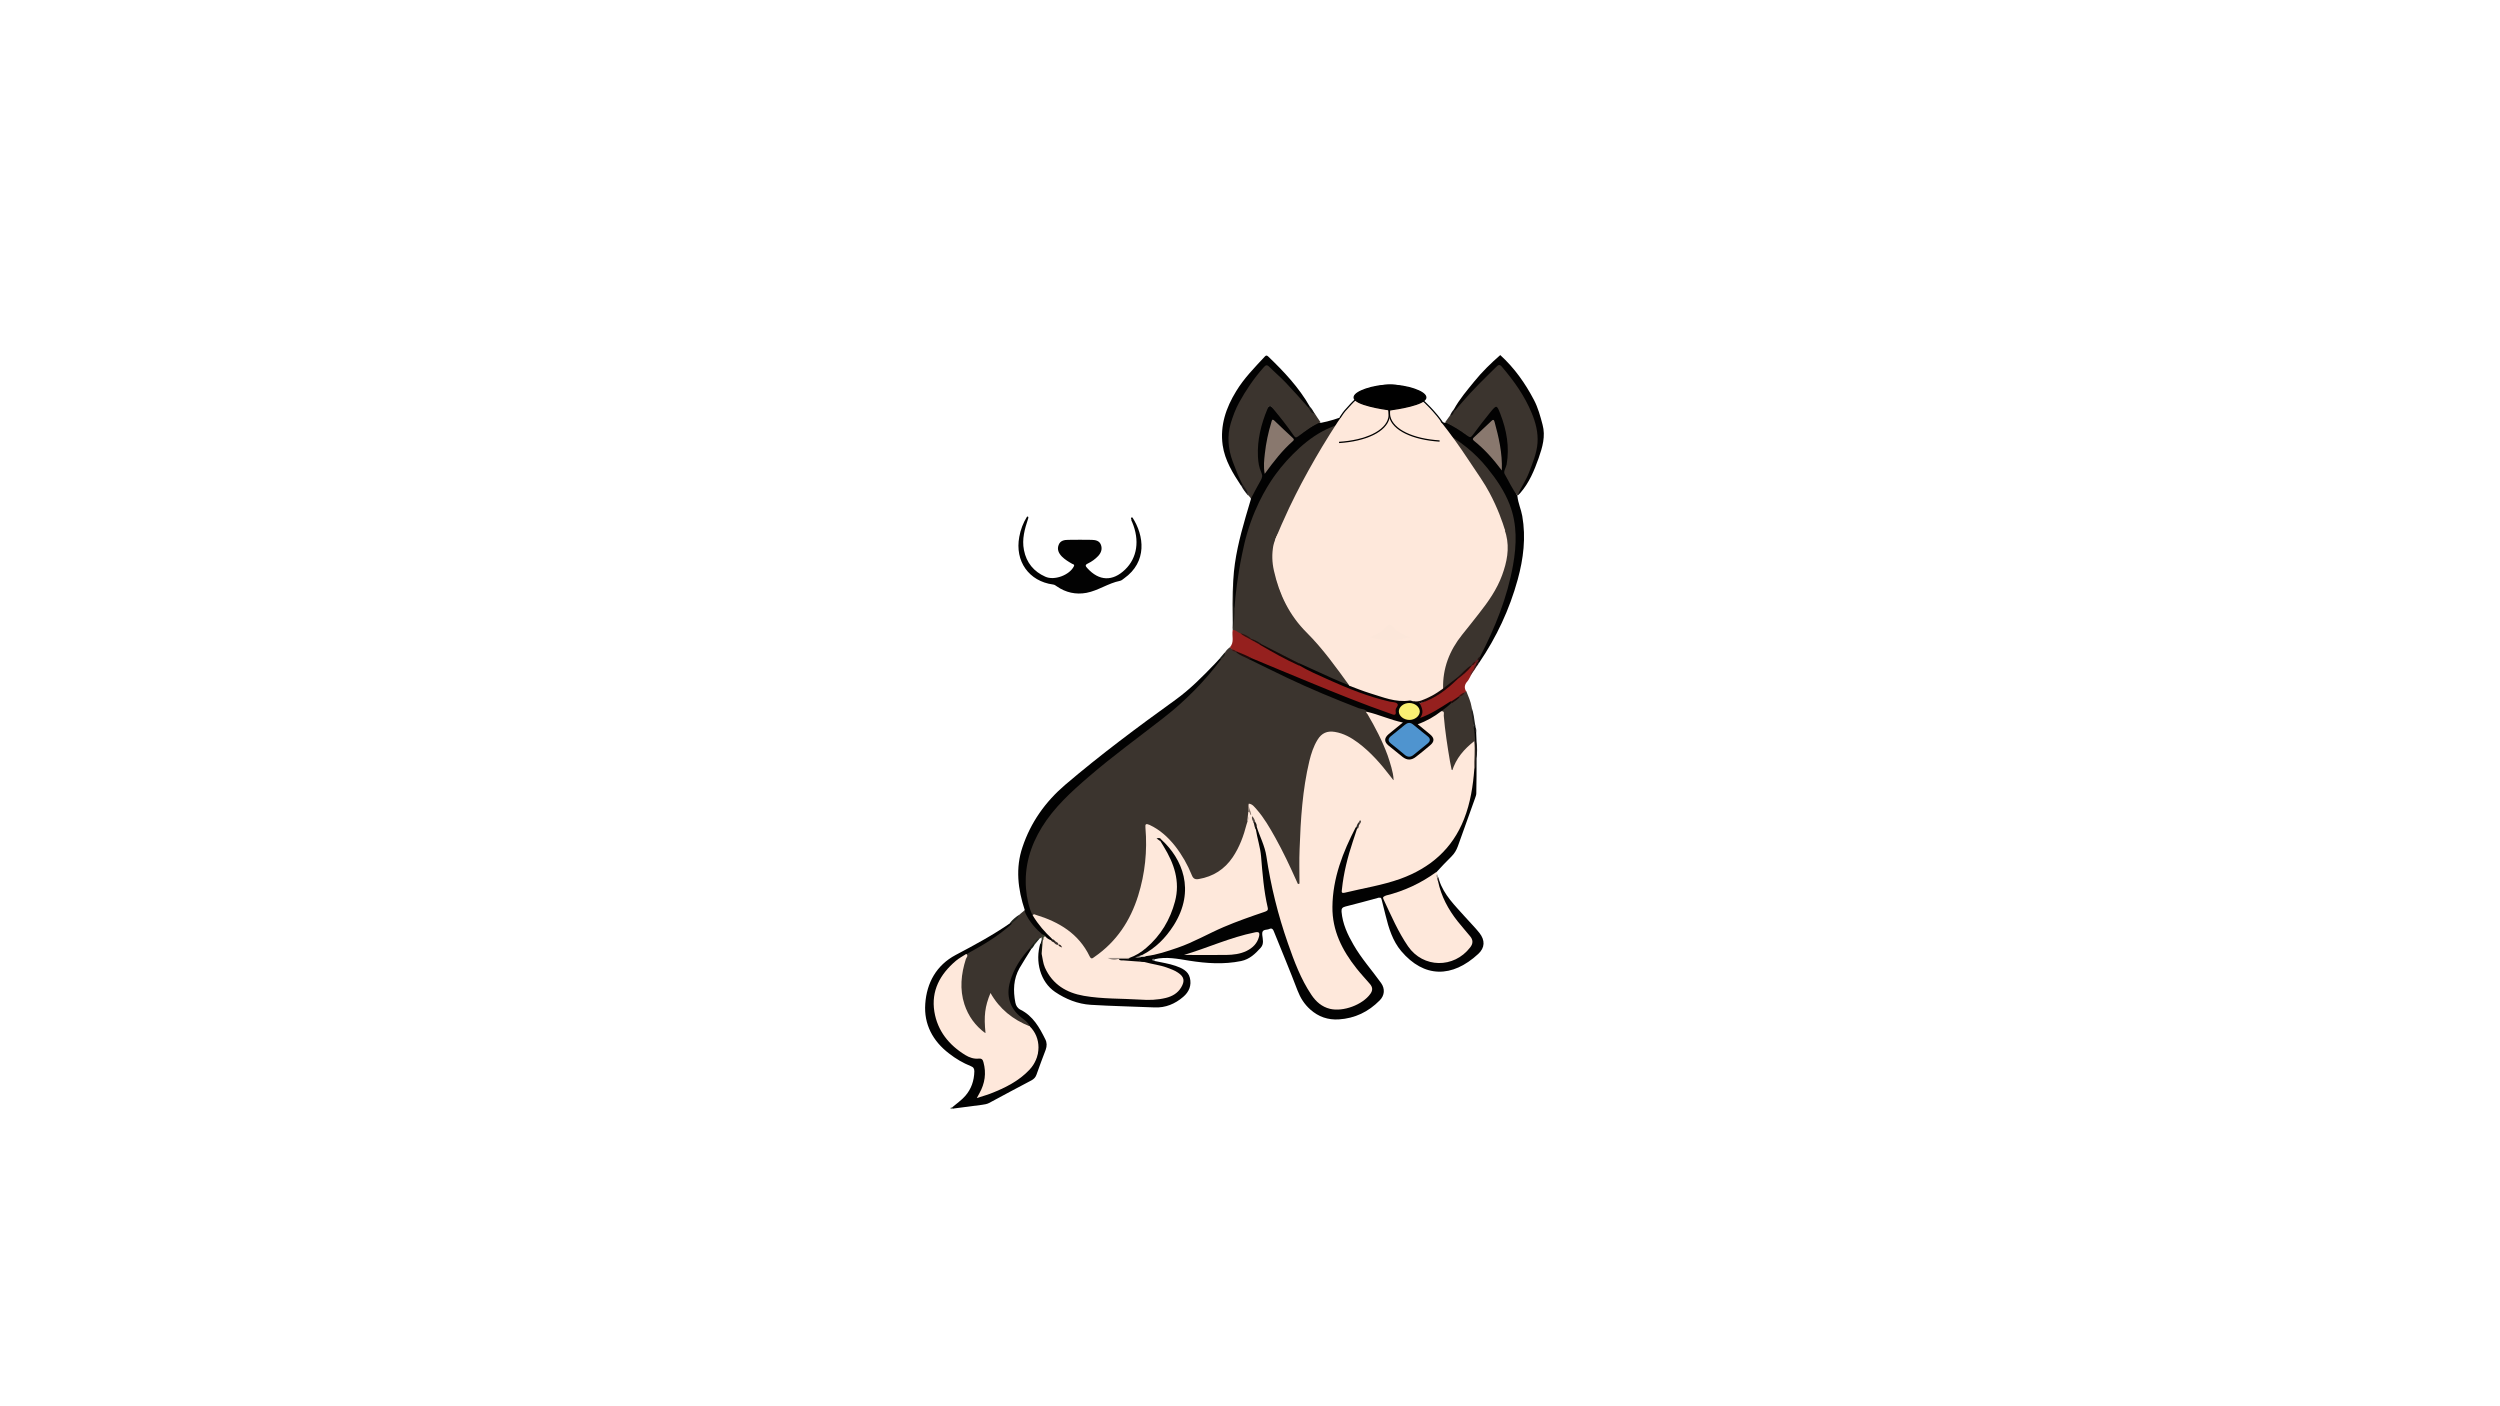 <?xml version="1.0" encoding="utf-8"?>
<!-- Generator: Adobe Illustrator 26.0.3, SVG Export Plug-In . SVG Version: 6.00 Build 0)  -->
<svg version="1.1" id="Layer_1" xmlns="http://www.w3.org/2000/svg" xmlns:xlink="http://www.w3.org/1999/xlink" x="0px" y="0px"
	 viewBox="0 0 1920 1080" style="enable-background:new 0 0 1920 1080;" xml:space="preserve">
<style type="text/css">
	.st0{fill:#3B342E;}
	.st1{fill:#020202;}
	.st2{fill:#FEE8DB;}
	.st3{fill:#95201E;}
	.st4{fill:#020203;}
	.st5{fill:#030202;}
	.st6{fill:#1C1A16;}
	.st7{fill:#22211E;}
	.st8{fill:#1F221C;}
	.st9{fill:#171515;}
	.st10{fill:#12150D;}
	.st11{fill:#151513;}
	.st12{fill:#222120;}
	.st13{fill:#1C1D18;}
	.st14{fill:#252A1F;}
	.st15{fill:#161D15;}
	.st16{fill:#151313;}
	.st17{fill:#3B4131;}
	.st18{fill:#231311;}
	.st19{fill:#522827;}
	.st20{fill:#42201F;}
	.st21{fill:#A8A099;}
	.st22{fill:#2B2221;}
	.st23{fill:#797D7B;}
	.st24{fill:#7E877E;}
	.st25{fill:#040303;}
	.st26{fill:#1D0A09;}
	.st27{fill:#8A796F;}
	.st28{fill:#421110;}
	.st29{fill:#140808;}
	.st30{fill:#120706;}
	.st31{fill:#210C0B;}
	.st32{fill:#2F120F;}
	.st33{fill:#210E0C;}
	.st34{fill:#837468;}
	.st35{fill:#3E0F0D;}
	.st36{fill:#671C1E;}
	.st37{fill:#030303;}
	.st38{fill:#FDE8DB;}
	.st39{fill:#191513;}
	.st40{fill:#2E2825;}
	.st41{fill:#DACEC5;}
	.st42{fill:#79726E;}
	.st43{fill:#89786E;}
	.st44{fill:#25201E;}
	.st45{fill:#1A0909;}
	.st46{fill:#371411;}
	.st47{fill:#862223;}
	.st48{fill:#504641;}
	.st49{fill:#504742;}
	.st50{fill:#9C8E86;}
	.st51{fill:#3A322F;}
	.st52{fill:#2C201C;}
	.st53{fill:#0B0908;}
	.st54{fill:#4F94CF;}
	.st55{fill:#F9F073;}
	.st56{fill:#FCE7DA;}
	.st57{fill:none;stroke:#000000;stroke-miterlimit:10;}
	.st58{stroke:#000000;stroke-miterlimit:10;}
</style>
<g>
	<path class="st0" d="M940.7,501.2c1-1.6,2.2-2.9,3.6-4c0.8,0.2,1.5,0.5,2.1,1.1c0.8,0.8,1.9,1.2,2.9,1.8c3.4,2.2,7.1,3.8,10.7,5.6
		c27.6,14.2,55.9,26.7,85,37.7c2,0.7,4.7,0.3,5.6,3c1.7,4.5,4.5,8.3,6.7,12.6c5.8,11.5,11.4,23,13.7,35.9c0.2,1.4,1.2,3.5-0.2,4.2
		c-1.7,0.8-2.8-1.2-3.7-2.4c-6.2-8.1-12.8-16-20.7-22.5c-6.3-5.1-12.9-9.4-21-10.9c-5.2-1-9,0.6-11.9,4.9
		c-3.4,5.1-5.2,10.8-6.6,16.6c-3.4,14-4.9,28.2-6,42.6c-1.2,16.2-1.7,32.4-2.2,48.5c0,0.5,0,1-0.1,1.5c-0.1,0.7-0.2,1.7-1,1.9
		c-1,0.3-1.6-0.6-1.9-1.4c-1.6-3.5-3.3-7-4.9-10.5c-7.2-15.3-14.6-30.4-25-43.8c-1.5-1.9-2.8-4.1-5.5-4.8c-1.1,1.5-0.3,3.2-0.5,4.8
		c0.1,2.4-0.8,4.6-0.9,6.9c-2.7,11.7-6.6,22.8-14.3,32.2c-6.3,7.7-14.6,11.9-24.2,13.6c-3.3,0.6-5.2-1.3-6.3-4.1
		c-2.2-5.7-5.3-11-8.6-16.1c-5.2-8.1-11.7-14.9-20-19.9c-0.7-0.5-1.5-0.9-2.3-1.2c-2-0.8-2.7-0.2-2.5,2c1.3,15.4-0.2,30.6-4.1,45.6
		c-5.3,20.6-15.6,37.9-32.5,51.1c-0.5,0.4-1,0.7-1.5,1.1c-4.2,2.9-5,2.7-7.4-1.7c-8.6-15.7-22.6-24.1-39.1-29.3c-1-0.3-2-0.3-3-0.2
		c-3-3.3-3.6-7.6-4.4-11.6c-5.3-25.3,2.1-47.4,17.7-67.1c10.1-12.8,22.3-23.4,34.8-33.8c17.8-14.9,36.7-28.5,54.8-42.9
		c15-12,28.1-25.8,40-40.7c0.3-0.4,0.7-0.7,1-1.1C938.4,504.8,940,503.3,940.7,501.2z"/>
	<path class="st0" d="M946.7,483.9c0-0.3,0-0.5,0-0.8c0.3-5.3,0.6-10.6,0.6-15.9c0.8-19.5,4.3-38.6,9.3-57.5
		c5.3-20.2,14.9-38,28.2-53.9c17.6-21.1,39.6-34.1,67.3-36.1c37.7-2.7,68.2,11.4,91.9,40.5c9.3,11.4,16.9,23.8,19.6,38.6
		c2,11.2,1.6,22.4-0.3,33.5c-4.3,25.3-13.4,49-25.5,71.6c-0.8,1-1.8,1.8-2.5,2.9c-0.5,0.7-1.1,1.3-1.8,1.8c-1.3,0.8-2.2,2-3.4,2.9
		c-3.9,3-7,6.8-11,9.8c-2.7,2.4-5.5,4.6-8.3,6.8c-0.8,0.6-1.6,1.7-2.9,0.6c-1.5-6.4,0.1-12.7,1.6-18.8c2.7-10.5,9.3-18.9,15.7-27.4
		c6.2-8.1,12.9-15.8,18.5-24.4c6.4-9.9,11-20.4,12.5-32.1c0.9-6.5,0.7-13-2.3-19c-4.2-8.5-12.3-9.7-18.8-2.7c-1,1.1-1.6,2.6-3.3,2.8
		c-1.6-0.8-1.3-2.3-1.5-3.7c0.2-8.5-1.2-16.4-8-22.5c-7.7-7-20-8.2-28.8-2.6c-2.9,1.9-5.8,3.9-8.1,6.6c-0.9,1.1-1.7,2.8-3.5,2.4
		c-1.7-0.4-2-2.1-2.4-3.5c-3-10.2-6.1-20.3-9.2-30.5c-0.3-0.9-0.2-2-1.4-2.9c-1.8,5.4-3.3,10.8-5,16.1c-1.8,5.7-3.4,11.5-5.4,17.1
		c-1.3,3.6-2,3.8-4.9,1.3c-5.7-4.9-11.7-8.7-19.5-9.6c-16.8-1.9-28.2,7.7-28.6,24.6c-0.1,2.1,0,4.2,0.1,6.4c0.1,2.2-1,2.6-2.8,1.9
		c-1.2-0.5-2.2-1.2-3.2-1.9c-7.2-4.4-13.5-2.9-17.8,4.3c-4.1,6.8-4.7,14.2-3.7,21.7c2.8,20.4,11.1,38.2,25.8,52.8
		c11.8,11.8,21.5,25.3,31.3,38.7c0.6,0.8,1.2,1.6,1,2.7c-1.5,1.1-2.8,0-4.1-0.5c-11.3-4.7-22.6-9.6-33.5-15.3
		c-10.2-5.4-20.7-10.1-30.8-15.7c-2.3-1.6-5-2.6-7.5-4c-2.6-1.7-5.3-3.3-8.4-4.1C950.3,486.3,948.4,485.3,946.7,483.9z"/>
	<path class="st1" d="M1133,556.6c0.1,0.7,0.1,1.4,0.2,2.1c0.7,1.2-0.1,2.6,0.5,3.9c0.1,2.4,0.2,4.8,0.3,7.3c0.4,4.2,0.4,8.3,0,12.5
		c0,9,0,17.9-0.2,26.9c0,1.2-0.5,2.4-0.9,3.6c-4.4,12.4-8.9,24.7-13.3,37.1c-1.1,3-2.6,5.5-4.9,7.8c-4,3.9-7.8,8-11.6,12.1
		c-0.9,2.6-3.4,3.5-5.5,4.8c-10.2,6.4-21.1,11.3-33,14.1c-2-0.3-3.8,0.1-5.7,0.6c-8.5,2.3-17,4.7-25.6,6.8c-2.4,0.6-3.2,1.6-3,4
		c0.8,9.3,4.6,17.5,9.2,25.4c6,10.5,14.2,19.6,21.2,29.4c3.1,4.4,2.7,9.5-1.1,13.3c-8.7,8.8-19,13.8-31.4,14.6
		c-8.4,0.5-15.6-2-21.9-7.6c-4.6-4.1-7.6-8.9-9.8-14.6c-5.7-15-11.9-29.8-17.9-44.7c-0.7-1.8-1.4-3.7-3.9-2.5
		c-2.1,1-5.8-0.3-5.3,4.4c0.3,3.3,1.6,6.9-1.2,10c-4.2,4.6-8.4,8.8-15.1,10.2c-13.3,2.7-26.5,1.8-39.8-0.3
		c-8.8-1.4-17.7-3.3-26.7-1.1c-0.7,0.4-0.7,0.9,0,1.3c5.5,1.2,11.1,2,16.3,3.8c4.6,1.6,9.6,3.8,10.9,9.1c1.5,5.8-0.6,10.9-5.1,14.7
		c-6.3,5.4-13.6,8.5-22.1,8.1c-16.3-0.7-32.6-1-48.9-2c-9.9-0.6-19.3-4.4-27.4-9.9c-11.4-7.7-15.5-23.5-11.3-37.3
		c2,0.5,1.3,2,1.1,3.2c-0.2,1.6-0.4,3.1,0.5,4.6c1.1,2.3,0.7,4.9,1.5,7.3c3.7,11.4,11.9,18.1,22.6,22.2c5.9,2.3,12.1,3.3,18.3,3.4
		c13.6,0.2,27.1,2.1,40.7,1.7c5.6-0.2,11.2-0.6,16.3-3.5c0.8-0.4,1.6-0.8,2.2-1.4c7.4-6.7,6.8-11.7-1.1-15.6c-5.3-2.6-11-4-16.7-5.2
		c-1.9-0.4-3.9-0.6-5.8-1.5c-1.6-1.4-5.3,0-5.1-3.8c0.6-0.9,1.6-1.2,2.5-1.5c1.3-0.4,2.7-0.4,4-0.9c13.9-2.8,27.2-7.2,39.9-13.4
		c14.9-7.3,30.1-13.9,45.9-19c1.3-0.4,2.6-0.9,3.9-1.4c1.9-0.7,2.7-2,2.3-4.1c-1.8-8.9-3.3-17.9-3.7-27c-0.4-10.8-3-21.2-4.9-31.7
		c0.2-1,0.3-2.1,1.5-2.4c1.5,0.7,1.7,2.4,2.3,3.7c5.4,11.4,7,23.8,9.4,36.1c5,26.6,13,52.3,24.4,76.9c2.8,6.1,6,12,10.9,16.9
		c4.7,4.8,10.4,6.8,16.9,6.4c8.9-0.7,16.3-4.4,22.2-11c2.1-2.3,2.1-4.6,0.3-7.1c-2.9-3.8-6.3-7.1-9.3-10.7
		c-9.3-11.2-16.4-23.7-18.8-38.2c-1.7-10.3-0.9-20.7,1.4-30.9c3-13.2,7.9-25.8,13.8-37.9c0.7-1.4,1.2-3.1,3-3.6
		c1,0.1,1.3,0.8,1.3,1.7c-1.9,8.3-5.2,16.1-7.2,24.4c-1.7,6.9-3,13.9-3.8,20.9c-0.2,2.1,0.4,2.8,2.4,2.3c18-4.3,36.5-6.8,53.2-15.6
		c17.6-9.4,29.9-23.2,36.7-42c4.4-12,5.9-24.4,7.4-36.9c0.4-7.3,0.8-14.6-0.3-21.9c-0.3-2.1-0.2-4.2-0.2-6.3
		C1131.7,559.7,1130.6,557.5,1133,556.6z"/>
	<path class="st1" d="M1136.8,504.1c11.5-22.2,20.8-45.3,25.2-70c2.8-15.7,3.3-31.5-2.6-46.7c-4-10.3-10.2-19.4-17.1-27.9
		c-9.6-11.9-21.3-21.3-34.9-28.2c-12.3-6.3-25.4-10-39.3-10.6c-15.9-0.7-31.3,1.3-46,7.5c-9,3.7-16.8,9.2-24,15.7
		c-7,6.4-13.2,13.2-18.5,20.5c-3.5,4.8-14.6,20.6-21.7,44.8c-1.7,5.7-2.6,9.9-3.9,16c-3.6,17.3-5.2,31.7-5.9,41.7
		c-0.8,0.1-1.1-0.4-1.1-1.1c0.1-6.9-0.3-13.9,0.2-20.8c0.9-16.4,4.9-32.2,9.4-47.8c1.3-4.6,2.7-9.3,4.1-13.9
		c-0.5-2.9,1.6-4.9,2.6-7.2c0.6-1.5,1.4-2.9,2.4-4.2c2.3-3.3,2.7-6.4,1.4-10.4c-3.9-12.4-1.8-24.7,1.6-36.8c0.9-3,2-5.9,3.2-8.8
		c2.2-5.2,3.8-5.5,7.5-1.1c4.5,5.4,8.7,10.9,12.9,16.5c3.1,4.2,3.1,4.2,7.4,1c3.3-2.4,6.8-4.7,10.3-6.7c1.3-0.7,2.5-1.7,4.2-0.8
		c6.8-1.3,13.5-3.4,19.9-6c12.8-5.3,26-4.7,39.3-4.1c13,0.5,24.3,6.5,36.4,10.1c1.5-0.9,2.6,0.2,3.8,0.8c4.5,2.1,8.7,5,12.7,7.9
		c2.1,1.5,3.3,1.3,4.9-0.8c4.7-6.5,9.5-12.9,14.7-18.9c3-3.4,4.1-3.3,5.9,0.8c5.1,11.9,7.8,24.2,7,37.2c-0.2,3-0.8,6-1.6,8.8
		c-0.8,2.6-0.4,4.8,1.1,7.1c2.9,4.2,5.4,8.7,7.1,13.5c0.5,5.2,2.8,10,3.7,15.1c2.9,16.6,0.9,32.8-3.5,48.8
		c-6.3,23-16.3,44.3-29.7,64c-0.6,0.1-0.9-0.2-1-0.7c0-0.3,0-0.6,0.2-0.9C1135.5,506,1136.3,505.1,1136.8,504.1z"/>
	<path class="st0" d="M1014.2,324.3c-6.3,2.5-11.6,6.7-17,10.7c-1.8,1.3-2.4,1.3-3.7-0.6c-4.9-7.2-10.3-14-15.9-20.7
		c-1.9-2.3-3-2.4-4.3,0.6c-4.8,11.6-7.8,23.6-7.2,36.3c0.2,4.2,0.8,8.5,2.6,12.3c1.1,2.4,0.7,4-0.5,6.1c-2.6,4.5-5,9.2-7.4,13.8
		c-0.7-0.8-1.4-1.6-2.1-2.4c-1.3-3.2-3.5-5.9-5.2-8.8c-5.7-11.3-11-22.7-10.7-35.7c0.3-10.5,4.1-20,9-29c4.5-8.2,10-15.8,15.8-23.1
		c0.9-1.1,1.8-2,2.8-3c1.7-1.6,3.2-1.4,4.9,0c5.5,4.5,10.7,9.4,15.4,14.7c4.8,5.5,10.3,10.5,14.4,16.7c1.6,1.6,2.2,4.1,4.5,5.2
		C1011.1,319.8,1012.6,322,1014.2,324.3z"/>
	<path class="st0" d="M1165.4,380.7c-4-5.1-6.6-11.1-9.8-16.6c-1.2-2,1-4.9,1.5-7.4c2.3-13.5,0-26.4-4.9-39
		c-2.6-6.7-2.9-6.8-7.3-1.5c-4.8,5.8-9.4,11.9-13.9,18c-1.4,1.9-2.1,1.9-4,0.5c-5.4-3.9-11-7.7-17.2-10.3c1.3-1.8,2.5-3.5,3.8-5.3
		c1.9-0.9,2.4-3,3.6-4.5c6.4-8.5,13.8-16,21.3-23.5c3.4-3.3,6.6-6.8,10.1-10c1.6-1.5,3.4-2.2,5.2-0.2c11.3,12.8,20.8,26.7,26,43.2
		c3.7,11.8,1.8,23.1-2.6,34.3C1174,366.2,1170.5,373.9,1165.4,380.7L1165.4,380.7z"/>
	<path class="st2" d="M1064.3,687.8c14.1-3.5,27-9.5,38.8-18.1c0.2,0.6,0.5,1.1,0.7,1.7c-0.7,1.2,0.3,2.1,0.5,3.2
		c0.2,0.8,0.6,1.6,1,2.4c3.9,15,12.2,27.4,22.5,38.8c5.8,6.5,5.2,10.9-1.6,16.3c-6.6,5.2-13.9,8.1-22.3,8.4
		c-9.1,0.3-15.9-3.6-21.2-10.5c-8.9-11.8-14.7-25.1-20.4-38.6C1061.1,688.9,1062,688,1064.3,687.8z"/>
	<path class="st0" d="M782.6,702.7c1.5-1.3,3-2.5,4.5-3.8c3.5,6.9,8.2,13,13.8,18.2c0.1,1,0.7,2.3-0.9,2.8c-0.5,0.3-1,0.6-1.5,0.9
		c-2,0.7-2.6,2.9-4.2,4c-1,1.5-2,2.9-3.3,4c-3.2,4.5-6.9,8.8-9.5,13.8c-4.1,7.7-7.3,15.5-5.3,24.5c1.2,5.3,3.8,9.7,8.1,13
		c1.5,1.1,3,2.2,4.3,3.6c1.2,1.3,3,2.4,2.1,4.7c-1.6,0.7-2.9-0.3-4.2-0.9c-10.3-5.2-19.4-11.7-25.5-22.8c-1.9,5.3-3.4,10-3.6,15
		c-0.1,3.5-0.2,7,0.1,10.5c0.1,1.1,0.6,2.4-0.5,3.1c-1.3,0.7-2.4-0.3-3.3-1c-5.5-4.4-9.4-10-12.2-16.3c-5.3-11.8-5-23.9-1.6-36.2
		c0.6-2.3,1.7-4.4,1.8-6.8c0.2-1.4,1.4-2,2.5-2.6c11.4-5.9,21.9-13.1,31.8-21.2C778.2,706.9,780.8,705.2,782.6,702.7z"/>
	<path class="st1" d="M790.8,788.2c-1.3-3.2-4.1-4.9-6.6-6.9c-8.6-6.9-11.6-16.5-8.5-27.3c2.8-9.9,8.3-18.3,15.2-25.8
		c0.7-0.1,1.1,0.2,0.9,1c-2.9,4.8-6,9.4-8.8,14.3c-4.7,8.3-5,17.3-3.2,26.5c0.5,2.4,1.6,4.3,4,5.5c9.6,4.8,14.5,13.6,19,22.7
		c1.3,2.5,1.3,5.2,0.3,8c-2.5,6.4-4.8,12.8-7.1,19.2c-0.7,2-2,3.3-3.8,4.3c-10.9,5.7-21.8,11.6-32.6,17.4c-1.7,0.9-3.5,1.1-5.4,1.4
		c-7.2,0.9-14.3,1.9-21.5,2.8c-0.8,0.3-1.6,0.6-1.5-0.8c3.4-2.9,7.1-5.4,10.1-8.8c4.7-5.4,6.8-11.7,7-18.8c0-2.1-0.6-3.3-2.7-4.1
		c-6-2.4-11.6-5.7-16.7-9.7c-12.6-9.6-19.4-22.6-18.3-38.1c1.1-16.1,8.5-29.7,23.4-37.6c14.4-7.6,28.7-15.3,42.1-24.6
		c0.8-0.3,1,0.1,0.8,0.8c-10.3,9.5-22.3,16.4-34.5,23.1c-0.4,2-2.2,2.6-3.7,3.5c-12.2,7.6-18.6,19-20.4,32.9
		c-1.1,8.2,2.1,15.8,6.1,22.8c4.1,7.1,9.7,12.9,16.9,17.2c3,1.8,6.2,3.2,9.9,3c3.2-0.1,4.8,1.5,5.5,4.4c2.3,8.7,0.5,16.8-3.8,24.5
		c0.8,0.9,1.7,0.2,2.4,0c12.4-3.9,24-9.4,33.5-18.4c9.7-9.1,10.7-20.4,3.5-31.5C791.5,790,790.6,789.3,790.8,788.2z"/>
	<path class="st1" d="M800.6,717.7c-5.1-4.2-9.3-9.1-12.4-15c-0.6-1.2-1.2-2.4-1.2-3.8c-5.3-16-7.2-32.3-1.7-48.4
		c6.3-18.9,17.5-34.7,32.8-47.8c27.1-23.1,55.7-44.4,84.6-65.2c11.1-8,20.8-17.8,30.3-27.7c1.3-1.3,2.6-2.7,3.8-4.1
		c0.8-0.2,1,0.1,0.9,0.8c-12.7,16.9-27.4,31.8-44.1,44.8c-19.2,15-39,29.3-57.4,45.2c-13.5,11.6-26.7,23.6-36.1,38.9
		c-8.9,14.5-13.5,30.2-12.1,47.3c0.6,7.1,2.1,14.2,5.2,20.8c0.4-0.1,0.8-0.2,1,0.1c3.8,6.7,9.9,11.5,14.2,17.8c0,0.6-0.3,1-0.9,1.2
		c-2.3,0.3-3.6-1.3-5-2.6C801.8,719.3,801,718.6,800.6,717.7z"/>
	<path class="st3" d="M946.7,483.9c2.4-0.4,3.7,1.9,5.8,2.3c2.8,1.7,5.9,2.9,8.6,4.9c2.4,1.1,4.6,2.5,7,3.7
		c9.9,5.5,19.8,10.8,30,15.6c18.6,9.5,37.6,18.1,57.5,24.4c4.9,1.6,9.8,2.7,14.8,3.8c4.3,0.9,4.6,1.4,3.3,5.5
		c-0.2,0.5-0.3,0.9-0.4,1.4c-1.1,4.8-1.4,5.1-6.3,3.3c-24.9-8.9-49.4-19-73.8-29.1c-10.5-4.4-21.1-8.5-31.3-13.3
		c-4-1.9-8.1-3.6-12-5.7c-1-1.1-2.6-1.1-3.8-2c-0.5-0.5-1.1-1.1-1.6-1.6C948.2,493.3,945.9,488.4,946.7,483.9z"/>
	<path class="st4" d="M1064.3,687.8c-1,0.7-2.9,0.6-1.7,3c5.8,12.3,11.1,24.8,18.8,36c11.6,16.8,35.2,17.1,47.7,0.8
		c2.3-2.9,2.3-5.7,0-8.5c-3.2-3.9-6.5-7.6-9.6-11.5c-7.3-9.2-12.7-19.3-15.1-30.9c-0.3-0.8,0-1,0.8-0.9c3.7,11.6,12.3,19.7,20,28.4
		c3.6,4.1,7.6,8,11,12.3c4.4,5.6,4.3,11.3-0.9,16.1c-20,18.5-41.6,18.6-59.2-2.2c-6.5-7.7-9.6-17.6-12-27.5c-1-3.9-2-7.7-2.9-11.6
		c-0.3-1.4-0.7-2.3-2.3-2.1C1060.6,688,1062.1,686.6,1064.3,687.8z"/>
	<path class="st0" d="M1132.3,561.1c0.8,8.5,1.3,17.1,0.8,25.7c-0.1,1.2,0.3,2.5-0.7,3.6c-1.4-1.3-1-3-1.1-4.6
		c-0.1-4.4,0.2-8.9-0.2-14c-6,4.4-10.1,9.7-13.1,15.9c-0.7,1.4-0.6,4.1-2.7,3.8c-1.9-0.2-1.8-2.7-2.2-4.4c-2.3-11.9-4.2-23.8-5-35.8
		c-0.1-1.6-0.5-3.2-1.2-4.7c-0.6-1.6,0.7-2.2,1.7-2.8c2.1-1.3,3.9-2.9,5.9-4.4c2.2-1.5,4.4-3.2,6.4-5c1.3-0.8,2.4-1.8,3.4-3
		c0.5-0.5,1-0.9,1.8-0.6c1.6,4,3.4,7.9,4.1,12.2c0,3.8,1.6,7.3,1.8,11.1C1132,556.5,1131.4,558.9,1132.3,561.1z"/>
	<path class="st1" d="M1005,313.2c-5.8-6.5-11.5-13-17.5-19.3c-4-4.2-8.5-8-12.7-12.2c-1.8-1.8-2.8-1.3-4.2,0.3
		c-7.4,8.3-13.6,17.4-19,27.2c-2.8,5.1-4.7,10.4-6.4,15.9c-2.9,9.9-2,19.7,1.5,29.3c2.2,5.8,4.4,11.7,7.3,17.2
		c0.5,0.9,0.5,1.6-0.8,1.5c-6.4-9.7-12.5-19.5-14.2-31.2c-2.1-15.2,2.6-28.8,10.4-41.5c6-9.9,14.1-18.1,21.9-26.5
		c1-1.1,1.6-1.1,2.7-0.1c12.1,11.6,23.5,23.7,31.9,38.4C1006.2,313,1005.8,313.2,1005,313.2z"/>
	<path class="st5" d="M1165.4,380.7c2.5-6.1,6.4-11.4,8.8-17.6c2.8-7.4,6-14.8,6.6-22.8c0.6-8.1-1.4-15.8-4.5-23.2
		c-5.5-13.3-13.7-24.7-23-35.6c-1.6-1.8-2.6-1.3-3.9,0c-9.1,9-18.4,17.9-26.7,27.7c-1.7,2.1-3.6,4.1-5.3,6.1c-0.7,0.1-1.2,0-0.8-0.9
		c4.3-7.9,10.1-14.6,15.7-21.5c6-7.4,12.8-14,19.9-20.2c10.9,9.9,19.2,21.7,25.9,34.5c3.1,5.9,4.9,12.5,6.6,19
		c2.4,8.8-0.1,17.3-3,25.6c-3.4,9.6-7.3,19-14.1,26.8C1166.9,379.4,1166.1,380,1165.4,380.7z"/>
	<path class="st3" d="M1126,531c-0.4,0.3-0.8,0.5-1.1,0.8c-1.3,1.4-3,2.2-4.4,3.4c-2.1,1.8-4.5,3.2-6.7,4.9
		c-6.3,4.7-13.1,8.5-20.2,11.9c-0.9,0.4-2,1-2.8,0.3c-0.9-0.8-0.3-1.9,0.1-2.8c1.1-2.2,0.9-4.3-0.1-6.4c-0.4-0.9-0.9-1.8-0.5-2.8
		c6.2-3.1,12.4-6.1,18-10.2c3.8-2.8,7.5-5.6,10.8-8.9c3.8-3,7.2-6.4,10.8-9.6c0.6-0.3,1.1-1,1.9-0.9c0.6,0.2,0.9,0.5,1.1,1.1
		c0.1,1.2-0.7,2-1,3.1c-1.1,1.2-1.9,2.6-2.4,4.1c-0.8,1.4-1.4,2.9-2.4,4.1C1124.9,525.5,1124.2,528,1126,531z"/>
	<path class="st6" d="M947.3,444.7c0,6,0.1,12.1,0.2,18.1c0,1.3-0.5,2.7,0.7,3.9c0.1,5.5-0.5,11-1.4,16.5
		C946.7,470.3,946.2,457.5,947.3,444.7z"/>
	<path class="st7" d="M1132.3,561.1c-0.9-6-2.5-11.9-2.3-18c1.9,4.3,2.1,9,2.9,13.5C1131.7,558,1132.6,559.6,1132.3,561.1z"/>
	<path class="st8" d="M776.6,709.4c-0.3-0.3-0.6-0.5-0.8-0.8c1.9-2.4,4.3-4.3,6.8-6C781.8,706,778.9,707.4,776.6,709.4z"/>
	<path class="st9" d="M953.3,373.1c0.6-0.3,0.8-0.9,0.8-1.5c1.7,2.9,4.2,5.4,4.5,9C956.6,378.3,954.7,375.9,953.3,373.1z"/>
	<path class="st10" d="M800,732.6c-1.5-1.4-0.8-3.1-0.6-4.8c0.2-1.2,0.9-2.3-0.1-3.4c0.3-1,0.5-2,0.8-3c0.8-0.1,1.1,0.6,1.3,1.2
		C801.9,726.1,801.5,729.4,800,732.6z"/>
	<path class="st11" d="M1005,313.2c0.3-0.3,0.6-0.7,0.9-1c1.6,1.6,2.6,3.5,3.7,5.4C1006.7,317.5,1006.2,315,1005,313.2z"/>
	<path class="st12" d="M1134,582.3c-0.4-4.2-0.4-8.3,0-12.5C1134.6,574,1134.5,578.2,1134,582.3z"/>
	<path class="st13" d="M937.7,506.4c-0.3-0.3-0.6-0.5-0.9-0.8c1.3-1.5,2.6-3,3.8-4.5C941.5,503.9,938.8,504.8,937.7,506.4z"/>
	<path class="st14" d="M793.8,724.4c1.4-1.3,2-3.7,4.6-3.6c-1.2,1.5-2.5,3-3.7,4.5C794.2,725.2,793.9,724.9,793.8,724.4z"/>
	<path class="st15" d="M793.8,724.4c0.3,0.3,0.6,0.6,0.9,0.9c-0.8,1.4-1.7,2.8-3,3.8c-0.3-0.3-0.6-0.6-0.9-1
		C791.8,726.9,792.8,725.6,793.8,724.4z"/>
	<path class="st16" d="M1116.6,314.5c0.3,0.3,0.5,0.6,0.8,0.9c-1.3,1.2-1.2,3.9-3.8,3.7C1114.4,317.4,1115.3,315.8,1116.6,314.5z"/>
	<path class="st17" d="M800.7,722.3c-0.2-0.3-0.5-0.6-0.7-0.9c0-0.5,0-1.1-0.1-1.6c0.2-0.7,0.4-1.5,0.7-2.2c0.8,0.4,1.9,0.5,2.2,1.6
		C802.1,720.3,802.5,722,800.7,722.3z"/>
	<path class="st18" d="M1135.3,507.9c0.2,0.2,0.4,0.5,0.6,0.7c-0.3,1.5-1.4,2.6-2.3,3.8c-0.6,0.1-0.9-0.2-0.9-0.8
		c0-0.9,0.3-1.7,0.7-2.4C1134,508.6,1134.2,507.5,1135.3,507.9z"/>
	<path class="st19" d="M1129.4,518.8c0.1-1.7,0.7-3.2,2.1-4.2c0.3-0.4,0.5-0.4,0.7,0C1131.3,516,1130.3,517.4,1129.4,518.8z"/>
	<path class="st20" d="M1132.2,514.7c-0.2,0-0.5,0-0.7,0c0.3-1,0.6-1.9,0.9-2.9c0.2-0.3,0.4-0.4,0.6-0.1c0.2,0.3,0.4,0.5,0.7,0.8
		C1133.2,513.1,1132.7,513.9,1132.2,514.7z"/>
	<path class="st21" d="M1103.8,674.3c-0.7-1-1.1-2,0-2.9c0.2,0.7,0.5,1.5,0.7,2.2C1104.3,673.8,1104.3,674.3,1103.8,674.3z"/>
	<path class="st22" d="M1103.8,674.3c0.3-0.2,0.5-0.5,0.8-0.7c0.2,0.7,0.5,1.5,0.7,2.2c-0.3,0.3-0.5,0.6-0.8,0.9
		C1103.8,676,1104,675.1,1103.8,674.3z"/>
	<path class="st12" d="M1133.7,562.6c-1-1.2-0.7-2.5-0.5-3.9C1133.9,560,1133.9,561.3,1133.7,562.6z"/>
	<path class="st23" d="M886.8,737.8c-0.9,0.2-2,0.1-1.9-0.8c0.1-1.1,1.2-0.6,1.9-0.5C886.8,736.9,886.8,737.4,886.8,737.8z"/>
	<path class="st24" d="M731,850.3c0.2,0.9,1.1,0.5,1.5,0.8c-0.8,0.6-1.8,1.1-2.6,0.3C729.6,851.1,730.3,850.4,731,850.3z"/>
	<path class="st2" d="M1106.9,546.2c2.9-0.2,1.8,2.3,1.9,3.4c1,11.8,2.8,23.5,4.8,35.2c0.4,2.2,0.9,4.3,1.5,7.6
		c3.2-10.2,9.3-17,17.1-23.2c0.9,7.4-0.2,14.3,0.1,21.1c-1,13.2-3,26.3-7.9,38.7c-9,23-26,37.6-48.8,45.9
		c-13.9,5-28.5,7.2-42.8,10.7c-3,0.7-2.3-1-2.2-2.6c1.3-12.6,4.4-24.8,8.4-36.8c1.1-3.2,2.2-6.5,3.2-9.7c0.8-1.1-0.2-2.6,0.9-3.6
		c0.3-0.4,0,0.2,0.1-0.2c0.1-0.3,0.1-0.4,0-0.1c-0.7,0.9-0.9,2-1.9,2.6c-10,19.3-17.8,39.2-18,61.3c-0.2,18.2,7.5,33.3,18.4,47.1
		c3.3,4.2,7,8.1,10.5,12.2c2,2.4,2.2,4.7,0.3,7.4c-6,8.5-20.9,14-31,11.6c-6.3-1.5-10.8-5.5-14.3-10.7
		c-8.2-12.2-13.3-25.9-18.1-39.7c-7.6-21.7-13.1-43.9-16.5-66.7c-1.2-8.2-5.2-15.4-7.6-23.2c-1.1-0.9-1.5-2.2-2.1-3.4
		c-0.4-1.4-1.3-2.6-2.1-3.8c-0.4-0.6-0.6-1.2-0.8-1.9c-1.1-2.6-1.9-5.3-0.9-8.2c2.9,0.3,4.3,2.6,6,4.4c5.7,6.5,10,14,14.2,21.5
		c6.1,10.9,11.4,22.2,16.5,33.6c0.3,0.7,0.7,1.5,1,2.2c0.4-0.1,0.8-0.1,1.2-0.2c0-8.9-0.3-17.8,0.1-26.7c0.8-22.7,2.2-45.4,7.5-67.6
		c1.4-5.7,3.2-11.3,6.3-16.3c3.1-5.1,7.4-7,13.3-6c6.7,1.1,12.4,4.3,17.8,8.3c9.6,7.2,17.4,16.1,24.6,25.5c0.7,1,1.5,1.9,2.7,3.5
		c-0.1-3.9-0.9-7-1.7-10c-0.9-3.1-1.8-6.2-2.9-9.3c-4.1-11.2-9.6-21.7-15.6-31.9c-0.3-0.4-1.5-0.9-0.3-1.7c1.6-1.2,3.1-0.5,4.6,0.1
		c6,2.4,12.3,4.2,18.5,6c1.5,0.4,3.5,0.6,3.8,2.5c0.2,1.7-1.6,2.4-2.7,3.3c-2.2,1.9-4.5,3.6-6.7,5.4c-3.3,2.8-3.4,5.3-0.1,8.1
		c3.5,3,7,6,10.8,8.7c2.5,1.8,5.1,2.1,7.6,0.3c4.4-3,8.5-6.5,12.4-10.2c1.9-1.8,1.8-3.7,0-5.5c-2.3-2.4-5-4.2-7.4-6.3
		c-2.9-2.5-2.8-3.5,0.6-5c4.2-1.9,8.3-4,12.1-6.7C1104.5,546.8,1105.6,546,1106.9,546.2z"/>
	<path class="st2" d="M960.9,625.9c0.2,0.3,0.5,0.6,0.7,0.9c0.4,2,1.5,3.7,2.1,5.6c0.7,1.4,0.2,3.1,0.8,4.6c1.1,7,3.4,13.7,4,20.7
		c1.1,13.2,2.1,26.4,5.1,39.3c0.6,2.4-0.9,2.7-2.4,3.3c-10.6,3.6-21.2,7.3-31.5,11.7c-11.9,5.1-23.1,11.7-35.4,15.9
		c-7.9,2.7-15.8,5.4-24.1,6.4c-1.1,0.3-2.3,0.7-3.3-0.3c0.2-2,2-2.4,3.3-3.2c12.3-7.3,20.5-18.1,25.6-31.1c6.6-16.7,3.2-32-7.2-46.1
		c-2-2.7-4.3-5.2-6.5-7.6c-0.2-0.1-0.3-0.3-0.3-0.6c-0.2,0.4,0.3,0.5,0.4,0.8c7,9.5,11.5,20.1,12.6,31.9c0.8,7.9-1.1,15.3-4.1,22.5
		c-5.6,13.2-13.4,24.7-25.9,32.5c-2.3,1.5-4.7,2.7-7.5,3.3c-4.3,0.7-8.6-0.9-12.6,0c1.4,0.1,3.2-0.4,4.9-0.1
		c3.5,0.5,6.9,0.6,10.4,0.6c3.2-0.1,6,1.6,9.2,2c5.6,1.6,11.5,2.2,17,4.2c2.9,1.1,5.9,2.1,8.5,3.9c4.8,3.2,5.4,6.4,2.4,11.4
		c-2.7,4.5-6.9,6.8-11.7,8c-6.5,1.6-13.1,1.8-19.7,1.3c-14.4-0.9-29-0.4-43.3-2.9c-13.3-2.3-24.1-8.7-29.9-21.7
		c-1.5-3.4-1.7-7-2.5-10.5c0.3-3.4,0.5-6.9,0.8-10.3c1.3-0.6-0.3-3.2,2.1-3.1c1.1,1.5,2.7,2.3,4.4,3c0.9,0.3,1.9,0.4,2.7,1
		c0.9,0.8,1.8,1.4,2.8,2c0,0,0.2,0.1,0.2,0.1s-0.1-0.2-0.2-0.2c-0.9-0.6-1.8-1.1-2.5-1.8c-0.7-0.6-1.5-1.2-2-2
		c-5.8-5.3-10.9-11.2-15-18c0.2-1.9,1.5-0.9,2.2-0.7c17.8,5.4,32.9,14.4,41.3,31.8c1.4,2.9,2.5,1.3,3.9,0.4
		c16.8-11.6,27.4-27.7,33.4-46.9c5.3-17,7.1-34.4,5.6-52.1c-0.3-2.9,0.3-3.5,3.1-2.3c8,3.7,14.3,9.5,19.7,16.3
		c5.3,6.8,9.6,14.3,12.8,22.3c1.1,2.9,2.8,3.5,5.4,3c11-1.9,19.7-7.4,26-16.7c5.2-7.7,8.4-16.4,10.7-25.4c0.2-0.8,0.5-1.6,0.8-2.5
		c1-1.8,0-4.4,2.3-5.6C960.6,625.2,960.8,625.4,960.9,625.9z"/>
	<path class="st25" d="M1106.9,546.2c-5.4,4.2-11.3,7.6-18.1,10c3.3,2.7,6.4,5.2,9.4,7.7c3.6,3,3.6,5.6,0,8.6
		c-3.5,3-7.1,5.9-10.7,8.7c-3.5,2.8-6.8,2.8-10.2,0.2c-3.7-2.9-7.4-5.9-11-8.9c-3.4-2.9-3.3-5.7,0.2-8.7c3.4-2.8,6.8-5.6,10.9-8.9
		c-9.9-2.1-18.3-6.1-27.4-8.2c-1.5-2.3-4.3-2-6.5-2.8c-18.7-7.2-37.2-14.9-55.3-23.5c-9.7-4.6-19.2-9.4-28.9-14.1
		c0.3-1.7,1.3-1.1,2.2-0.7c14.7,6.1,29.4,12.3,44.1,18.3c20.6,8.5,41.3,16.9,62.3,24.2c2.2,0.8,4.8,2.2,3.9-2.3
		c0-0.1,0.1-0.2,0.1-0.4c-0.3-1.9,2.9-3.6,1-5.2c-1.3-1.1-3.8-0.9-5.7-1.4c-16.2-3.7-31.6-9.9-46.7-16.7
		c-7.8-3.5-15.7-6.9-23.1-11.3c0-1.3,0.6-1.4,1.6-0.9c8,3.6,16,7.3,24,10.9c4.4,2,8.9,3.8,13.3,5.6c1.7-0.9,3.1,0.1,4.6,0.7
		c9.4,3.7,19,6.7,28.8,9c3.6,0.8,7.3,1.7,11.1,0.7c1.6-0.4,3.2-0.2,4.7,0.6c1.3,1.4,4.3-0.3,4.8,2.5c1.8,3.7,3.6,7.4,0.3,11.5
		c8.4-3,15.6-7.8,22.8-12.4c0.8-0.5,1.5-0.6,1.5,0.7C1112.4,542.1,1109.7,544.2,1106.9,546.2z"/>
	<path class="st26" d="M961.6,505.7c-0.8,0.1-1.7-0.2-2.2,0.7c-3.5-2-7.6-3-10.5-6c0.3-0.3,0.5-0.3,0.8-0.1
		C953.7,502,957.8,503.5,961.6,505.7z"/>
	<path class="st27" d="M960.9,625.9c-0.3-0.1-0.5-0.2-0.8-0.4c-0.7-0.6-0.9-1.5-1.4-2.2c0-2.1-0.7-4.2,0.6-6.1
		C958.4,620.4,960.9,622.9,960.9,625.9z"/>
	<path class="st2" d="M958.7,623.4c1.2,0.3,1.4,1.2,1.4,2.2c-1.5,1.4-0.8,3.8-2.2,5.2C958.1,628.3,958.4,625.9,958.7,623.4z"/>
	<path class="st28" d="M949.7,500.4c-0.3,0-0.6,0-0.8,0.1c-1.2-0.2-2.3-0.5-2.9-1.6C947.3,498.9,948.7,499.3,949.7,500.4z"/>
	<path class="st2" d="M1085.2,538.6c-0.8-0.2-1.7-0.7-2.5-0.6c-11,1.7-20.8-2.7-30.9-5.7c-5.2-1.6-10.3-3.7-15.4-5.6
		c-10.2-14.1-20.4-28.4-32.8-40.8c-13.4-13.3-21.1-29.4-25.2-47.5c-1.5-6.5-1.7-13.1-0.4-19.7c0.1-0.4,0.6-2.3,1.3-4.2
		c0,0,0.5-1.3,1.1-2.6c0.2-0.5,0.5-0.9,0.5-0.9s0.9-1.6,1.8-2.8c3.9-5.3,8.7-6.7,14.8-4.2c2.6,1.1,5,2.7,7.7,4.7
		c-0.5-13.1-0.2-25.7,13.5-32c11.9-5.5,21.8-2.9,38.6,9.8c4-13,7.9-25.9,11.9-38.7c0.3,0,0.6-0.1,0.9-0.1c4,13.1,7.9,26.2,11.8,39
		c2-1.7,4.1-3.4,6.1-5.2c9-8.3,19-10.1,29.3-5.3c9.7,4.5,13.7,12.5,14.3,22.8c0.1,1.4,0,2.7,0,4.1c-0.1,1.3-1.2,2.8,0.7,3.7
		c0.3-0.4,0.6-0.8,0.9-1.2c3.4-4.2,7.4-7.8,13.3-6.6c6.2,1.2,8.8,6.2,10.2,11.7c2.7,10.7,0.6,21-3.1,31.1
		c-4,10.9-10.6,20.3-17.7,29.3c-4.3,5.5-8.6,11-13,16.4c-9.7,12.1-15,25.7-14.6,41.4c-3.7,4.7-9.1,7-14.4,9.2
		C1091,539.3,1088.1,539.4,1085.2,538.6z"/>
	<path class="st29" d="M1085.2,538.6c4.4,0.8,8.2-1.3,12-3c3.9-1.8,7.5-4.2,11.1-6.8c3.5-2.7,7.1-5.5,10.6-8.2
		c0.7-0.3,0.9,0.1,0.8,0.7c-8.5,8.2-17.6,15.4-29.1,18.8C1089.1,538.4,1086.6,540.4,1085.2,538.6z"/>
	<path class="st30" d="M999.1,510.2c-0.7,0-1.3,0.2-1.6,0.9c-10.3-4.6-20.1-10.2-29.9-15.9c-0.2-0.7,0-1,0.7-0.7
		C978.6,499.7,988.8,504.9,999.1,510.2z"/>
	<path class="st31" d="M1119.6,521.4c-0.3-0.2-0.5-0.5-0.8-0.7c3.9-3.1,6.8-7.3,11.3-9.8c0.2,0.2,0.3,0.4,0.2,0.5
		c-0.1,0.2-0.2,0.3-0.2,0.3C1127.1,515.4,1123.4,518.5,1119.6,521.4z"/>
	<path class="st32" d="M960.9,491.4c-2.8-1.7-6-2.8-8.4-5.2c3.1,0.9,6,2.1,8.4,4.4c0.3,0.2,0.3,0.4,0.3,0.5
		C961.1,491.3,961,491.4,960.9,491.4z"/>
	<path class="st33" d="M960.9,491.4c0-0.3,0-0.5,0-0.8c2.7,0.9,5.2,2.1,7.5,3.8c-0.2,0.2-0.5,0.5-0.7,0.7
		C965.4,493.9,963.1,492.6,960.9,491.4z"/>
	<path class="st34" d="M1132.2,406.6c-0.4,0.4-0.6,2.2-1.3,0.4c-0.4-1.2-0.2-2.9,0.6-4.2C1132.1,404.1,1131.1,405.6,1132.2,406.6z"
		/>
	<path class="st35" d="M1130.1,511.6c0-0.3,0-0.5,0-0.8c0.8-1.2,1.7-2.3,3.1-2.9c0.2,0.3,0.4,0.6,0.4,0.9c-0.3,1.1-0.9,1.7-2,2
		C1131.1,511.1,1130.6,511.4,1130.1,511.6z"/>
	<path class="st36" d="M1133.1,508.7c0-0.3,0-0.5,0-0.8c0.5-0.5,1-1,1.4-1.5c0.7-0.3,1,0,0.9,0.7c0,0.2-0.1,0.5-0.1,0.7
		c-0.5,0.5-0.9,1-1.4,1.6C1133.4,509.4,1133.4,509,1133.1,508.7z"/>
	<path class="st18" d="M1135.5,507.2c-0.3-0.2-0.6-0.5-0.9-0.7c0.4-1.1,1.2-1.8,2.2-2.3C1136.8,505.3,1136.3,506.3,1135.5,507.2z"/>
	<path class="st37" d="M867.3,735.7c4.9-1.7,9.2-4.4,13.1-7.8c11.1-9.5,18.3-21.6,22-35.6c4.1-15.4-0.7-29.2-8.7-42.2
		c-0.8-1.4-1.7-2.7-2.5-4.1c-0.2-0.8,0.1-1.1,0.9-1c15.6,14.3,26.5,38.6,9.2,65.8c-6.2,9.7-14,17.5-24.2,22.7
		c-0.5,0.7-1.2,1.2-2,1.4c-0.5,0.1-1.1,0.3-1.6,0.3c0.2,0.2,0.6,0.2,0.6,0.6c0.3,3.5,4.1,0.9,5.2,3c-5.4-0.4-10.8-0.7-16.3-1.2
		c-1.3-0.1-3,0.4-3.9-1.2c1.9-0.8,3.9-0.2,5.9-0.4c2.2,0.7,4.4,0.8,6.6,0.7c-1.4,0.2-2.9-0.1-4.3-0.1C867,736.3,867,736,867.3,735.7
		z"/>
	<path class="st38" d="M909.3,733.4c18.3-5.5,35.6-13.5,54.3-17.3c3.2-0.7,4.1,0,3.3,3.3c-1.3,5.1-4.8,8.6-9.5,10.9
		c-4.9,2.4-10.3,3-15.6,3.1C930.9,733.5,920.1,733.4,909.3,733.4z"/>
	<path class="st39" d="M964.5,637c-0.9-1.4-1.2-3-1.5-4.6c-0.3-0.8-0.6-1.7,0.8-1.6c0.6,1.2,1.5,2.3,1.4,3.8
		C964.4,635.2,964.8,636.2,964.5,637z"/>
	<path class="st40" d="M1041.6,635.2c0.5-1.2,0.8-2.6,1.9-3.6c1.4,0,0.8,0.9,0.6,1.5c-1,0.9-0.2,2.7-1.6,3.4
		C1042.4,636,1042.2,635.4,1041.6,635.2z"/>
	<path class="st41" d="M874.8,734.2c0.7-0.2,1.5-0.5,2.2-0.7c0.9,1,2.1,0.3,3.1,0.7c-1.1,0.8-2.5,0.6-3.8,0.8
		C875.6,735.2,874.7,735.7,874.8,734.2z"/>
	<path class="st42" d="M874.8,734.2c0.3,0.7,1,0.6,1.5,0.8c-0.8,0.3-1.6,0.5-2.3,0.8c-0.6-0.1-1.1-0.2-2.3-0.5
		C873.1,734.8,874,734.5,874.8,734.2z"/>
	<path class="st43" d="M971.3,363.9c-1.1-5.9-0.4-10.7,0.1-15.5c0.9-8.2,2.6-16.2,5-24.1c0.4-1.4,0.5-3,2.5-1.1
		c4.6,4.4,9.2,8.8,13.9,13.1c0.9,0.8,1.3,1.5,0.2,2.4C984.8,345.9,978.2,354.4,971.3,363.9z"/>
	<path class="st43" d="M1153.4,361.3c-6.7-8.9-13.4-16.4-21.3-22.7c-1.4-1.1-1.1-1.9,0.1-2.9c4.4-4.1,8.7-8.2,13.1-12.3
		c1.2-1.2,2-1.4,2.5,0.5C1151,335.7,1153.9,347.7,1153.4,361.3z"/>
	<path class="st2" d="M790.8,788.2c9,8.7,9.1,23.5-0.2,33.4c-8.2,8.7-18.7,13.9-29.7,18.2c-3.2,1.3-6.6,2.1-10.7,3.5
		c0.9-1.7,1.4-2.7,2-3.7c4.2-7.5,5.4-15.4,3.1-23.8c-0.5-1.9-1.2-3-3.6-2.8c-3.7,0.4-7.2-0.8-10.3-2.7
		c-12.6-7.7-21.4-18.6-23.8-33.3c-2.6-16.1,4.4-28.8,16.4-39c2.4-2.1,5.4-3.6,8.1-5.4c1.8,1.4,0.1,2.8-0.3,3.9
		c-3.7,11.6-4.9,23.2-1.1,34.9c3,9,8.2,16.3,16.2,22.2c-1.4-13.4-0.5-20.6,3.8-31C767.7,775,778,783.1,790.8,788.2z"/>
	<path class="st44" d="M808.1,721.4c1.1-0.1,1.6,0.7,2.3,1.4c0.1,0.8-0.2,1.2-1.1,0.9c-0.9-0.3-1.7-0.7-2.1-1.5
		C807.5,722,807.8,721.7,808.1,721.4z"/>
	<path class="st45" d="M1115.1,540.1c-0.3-0.6-0.9-0.7-1.5-0.7c2.2-1.5,4.5-3,6.7-4.5c0.3-0.3,0.6-0.3,0.9,0.1
		C1119.7,537.3,1117.2,538.4,1115.1,540.1z"/>
	<path class="st46" d="M1121.2,534.9c-0.3,0-0.6,0-0.9-0.1c1.2-1.5,2.8-2.4,4.6-3.1C1124.1,533.3,1123.1,534.6,1121.2,534.9z"/>
	<path class="st47" d="M1133.1,508.7c0.3,0.3,0.5,0.5,0.8,0.8c-0.3,0.7-0.6,1.4-0.9,2.1c-0.2,0-0.4,0.1-0.6,0.1
		c-0.3-0.3-0.6-0.6-0.9-0.9C1132.1,510.1,1132.6,509.4,1133.1,508.7z"/>
	<path class="st48" d="M963.9,630.8c-0.8,0.3-0.6,1-0.8,1.6c-0.7-1.8-2.2-3.4-1.4-5.6C962.7,627.9,963.5,629.2,963.9,630.8z"/>
	<path class="st49" d="M1044.1,633.2c-0.2-0.5-0.4-1-0.6-1.5c0.4-0.7,0.7-2.2,1.4-1.5C1045.9,631,1044.7,632.2,1044.1,633.2z"/>
	<path class="st50" d="M867.3,735.7c-0.1,0.2-0.2,0.4-0.3,0.6c-0.3,0.7-0.7,0.5-1.2,0.2c-2.2,0-4.5-0.1-6.7-0.1
		c-2.6,1.1-5.1,1-8.4-0.7C856.8,735.7,862,735.7,867.3,735.7z"/>
	<path class="st51" d="M809.3,723.8c0.4-0.3,0.7-0.6,1.1-0.9c0.9,0.7,2.5,0.9,2.4,2.6l0,0.1C811.1,725.9,810.3,724.7,809.3,723.8z"
		/>
	<path class="st52" d="M812.7,725.5C812.7,725.5,812.7,725.5,812.7,725.5c1.4-0.4,2.2,0.4,3,2.2C814.3,727,813.1,726.9,812.7,725.5z
		"/>
	<path class="st53" d="M892,645c-0.3,0.3-0.6,0.6-0.9,1c-0.8-0.6-1.7-1.2-2.9-2.1C890.6,643.2,891.4,643.8,892,645z"/>
	<path class="st54" d="M1098.1,568.2c0,1.2-0.8,2-1.7,2.8c-3.6,2.9-7.2,5.8-10.7,8.7c-2.4,2-4.7,1.9-7-0.1
		c-3.4-2.9-6.9-5.7-10.4-8.5c-2.5-2-2.4-3.8,0-5.8c3.6-2.9,7.1-5.8,10.7-8.7c1.9-1.6,4-2,6.1-0.3c3.9,3.1,7.7,6.2,11.6,9.4
		C1097.5,566.4,1098.1,567.1,1098.1,568.2z"/>
	<path class="st55" d="M1082.3,539.9c4.4,0,8.1,3,8.1,6.6c-0.1,3.5-3.9,6.5-8.2,6.4c-4.2-0.1-7.8-3-7.9-6.4
		C1074.2,543,1077.9,539.9,1082.3,539.9z"/>
	<path class="st1" d="M789.6,398.3c-2.6,7.9-4.9,15.7-3.2,24.2c1.9,9.7,7.6,16.5,16.4,20.4c7,3.2,18.6-1.3,21.9-7.9
		c0.8-1.6-0.6-1.6-1.3-2c-2.8-1.6-5.6-3.3-7.9-5.6c-2.4-2.5-3.8-5.4-2.5-8.8c1.2-3.4,4.3-4,7.4-4c6-0.1,12-0.1,18,0
		c2.9,0.1,5.9,0.6,7.1,3.8c1.2,3.2,0.2,6.1-2.1,8.6c-2.3,2.4-4.9,4.3-7.8,5.7c-2.4,1.1-2.1,2-0.5,3.7c9,9.9,19.4,10.3,29,1
		c9.3-9,11.3-22.4,5.4-36.4c-0.3-0.7-0.8-1.3-0.6-2.1c-0.4-0.8-0.7-1.6,0.8-1.5c9.1,14,11.5,34.1-6.4,46.8c-1,0.7-2,1.7-3.2,1.9
		c-9,1.8-16.7,7.5-25.7,9.2c-8.2,1.5-15.9-0.2-22.8-5c-0.9-0.6-1.7-1.3-2.9-1.4c-18.5-2.5-29.4-17.9-25.9-36.6c1-5.6,3-10.8,6-15.6
		C790.1,396.6,789.8,397.5,789.6,398.3z"/>
	<path class="st1" d="M865.8,736.5c0.4-0.1,0.8-0.2,1.2-0.2c1.9-0.1,3.8-0.3,6.4,0.9C870.2,736.9,867.9,737.8,865.8,736.5z"/>
	<path class="st56" d="M1082.7,489.4c-10.6,3.1-20.2,3.1-30.5,0.1c3.7-1.9,7.3-3.2,10.1-5.7c1.6-1.5,3.4-4,5-4c1.7,0,3.3,2.6,5,4.1
		C1075.2,486.3,1078.5,487.7,1082.7,489.4z"/>
</g>
<path class="st2" d="M979.3,414.5c2.8-6.8,6.4-15.1,10.8-24.5c1.7-3.5,6.9-14.5,14.7-28.5c1.5-2.7,7.6-13.8,16.7-28.3
	c8.4-13.5,13.4-20.4,21.2-26.9c4.6-3.9,8.3-6.1,12.5-7.6c2.6-0.9,9.9-3.4,18.6-1.5c6.7,1.5,10.9,4.8,17.1,9.9
	c5.7,4.6,9.6,9.2,15.1,16c9.1,11.4,15.7,21,20.1,27.6c9.4,14,14.3,21,17.8,27.7c6.3,11.8,10,22.3,12.1,29.3"/>
<path class="st57" d="M1029.1,320.8c0.4-0.6,1-1.5,1.7-2.5c0.2-0.3,0.6-0.8,0.9-1.3c0.8-1.1,1.5-1.9,2.9-3.4c1.6-1.8,2.5-2.7,2.7-3
	c0.9-0.9,2.1-2.3,3.8-3.8c1.3-1.2,3.1-2.8,5.7-4.5c2.5-1.7,4.6-2.7,5.4-3.1c1.1-0.5,3-1.4,5.7-2.1c0.5-0.1,2.8-0.8,5.8-1.1
	c1.2-0.1,3-0.3,5.4-0.2c1.4,0.1,3.8,0.2,6.8,1.1c1.9,0.6,3.3,1.2,4.3,1.7c0.4,0.2,2.2,1.1,4.4,2.5c1.7,1.2,3.2,2.4,6.1,4.8
	c1.7,1.4,2.5,2.1,3.7,3.2c1.7,1.6,2.8,2.8,4,4c1.2,1.3,3.1,3.3,5.4,6.1c1.2,1.5,2.7,3.4,4.2,5.7"/>
<path class="st58" d="M1040,305.3c0.2,5.5,22.5,8.8,27.5,9.5c5.1-0.7,27.3-4,27.5-9.5c0.2-4.5-14.5-9.5-27.5-9.5
	S1039.8,300.9,1040,305.3z"/>
<path class="st58" d="M1068.1,320.6"/>
<path class="st58" d="M1068.8,324.5"/>
<path class="st57" d="M1067.4,313.7c-0.5,2.4-0.4,4.4-0.1,6.1c2.3,10.4,17.8,17.6,38.3,18.9"/>
<path class="st57" d="M1066.6,314.8c0.5,2.4,0.4,4.4,0.1,6.1c-2.3,10.4-17.8,17.6-38.3,18.9"/>
</svg>
